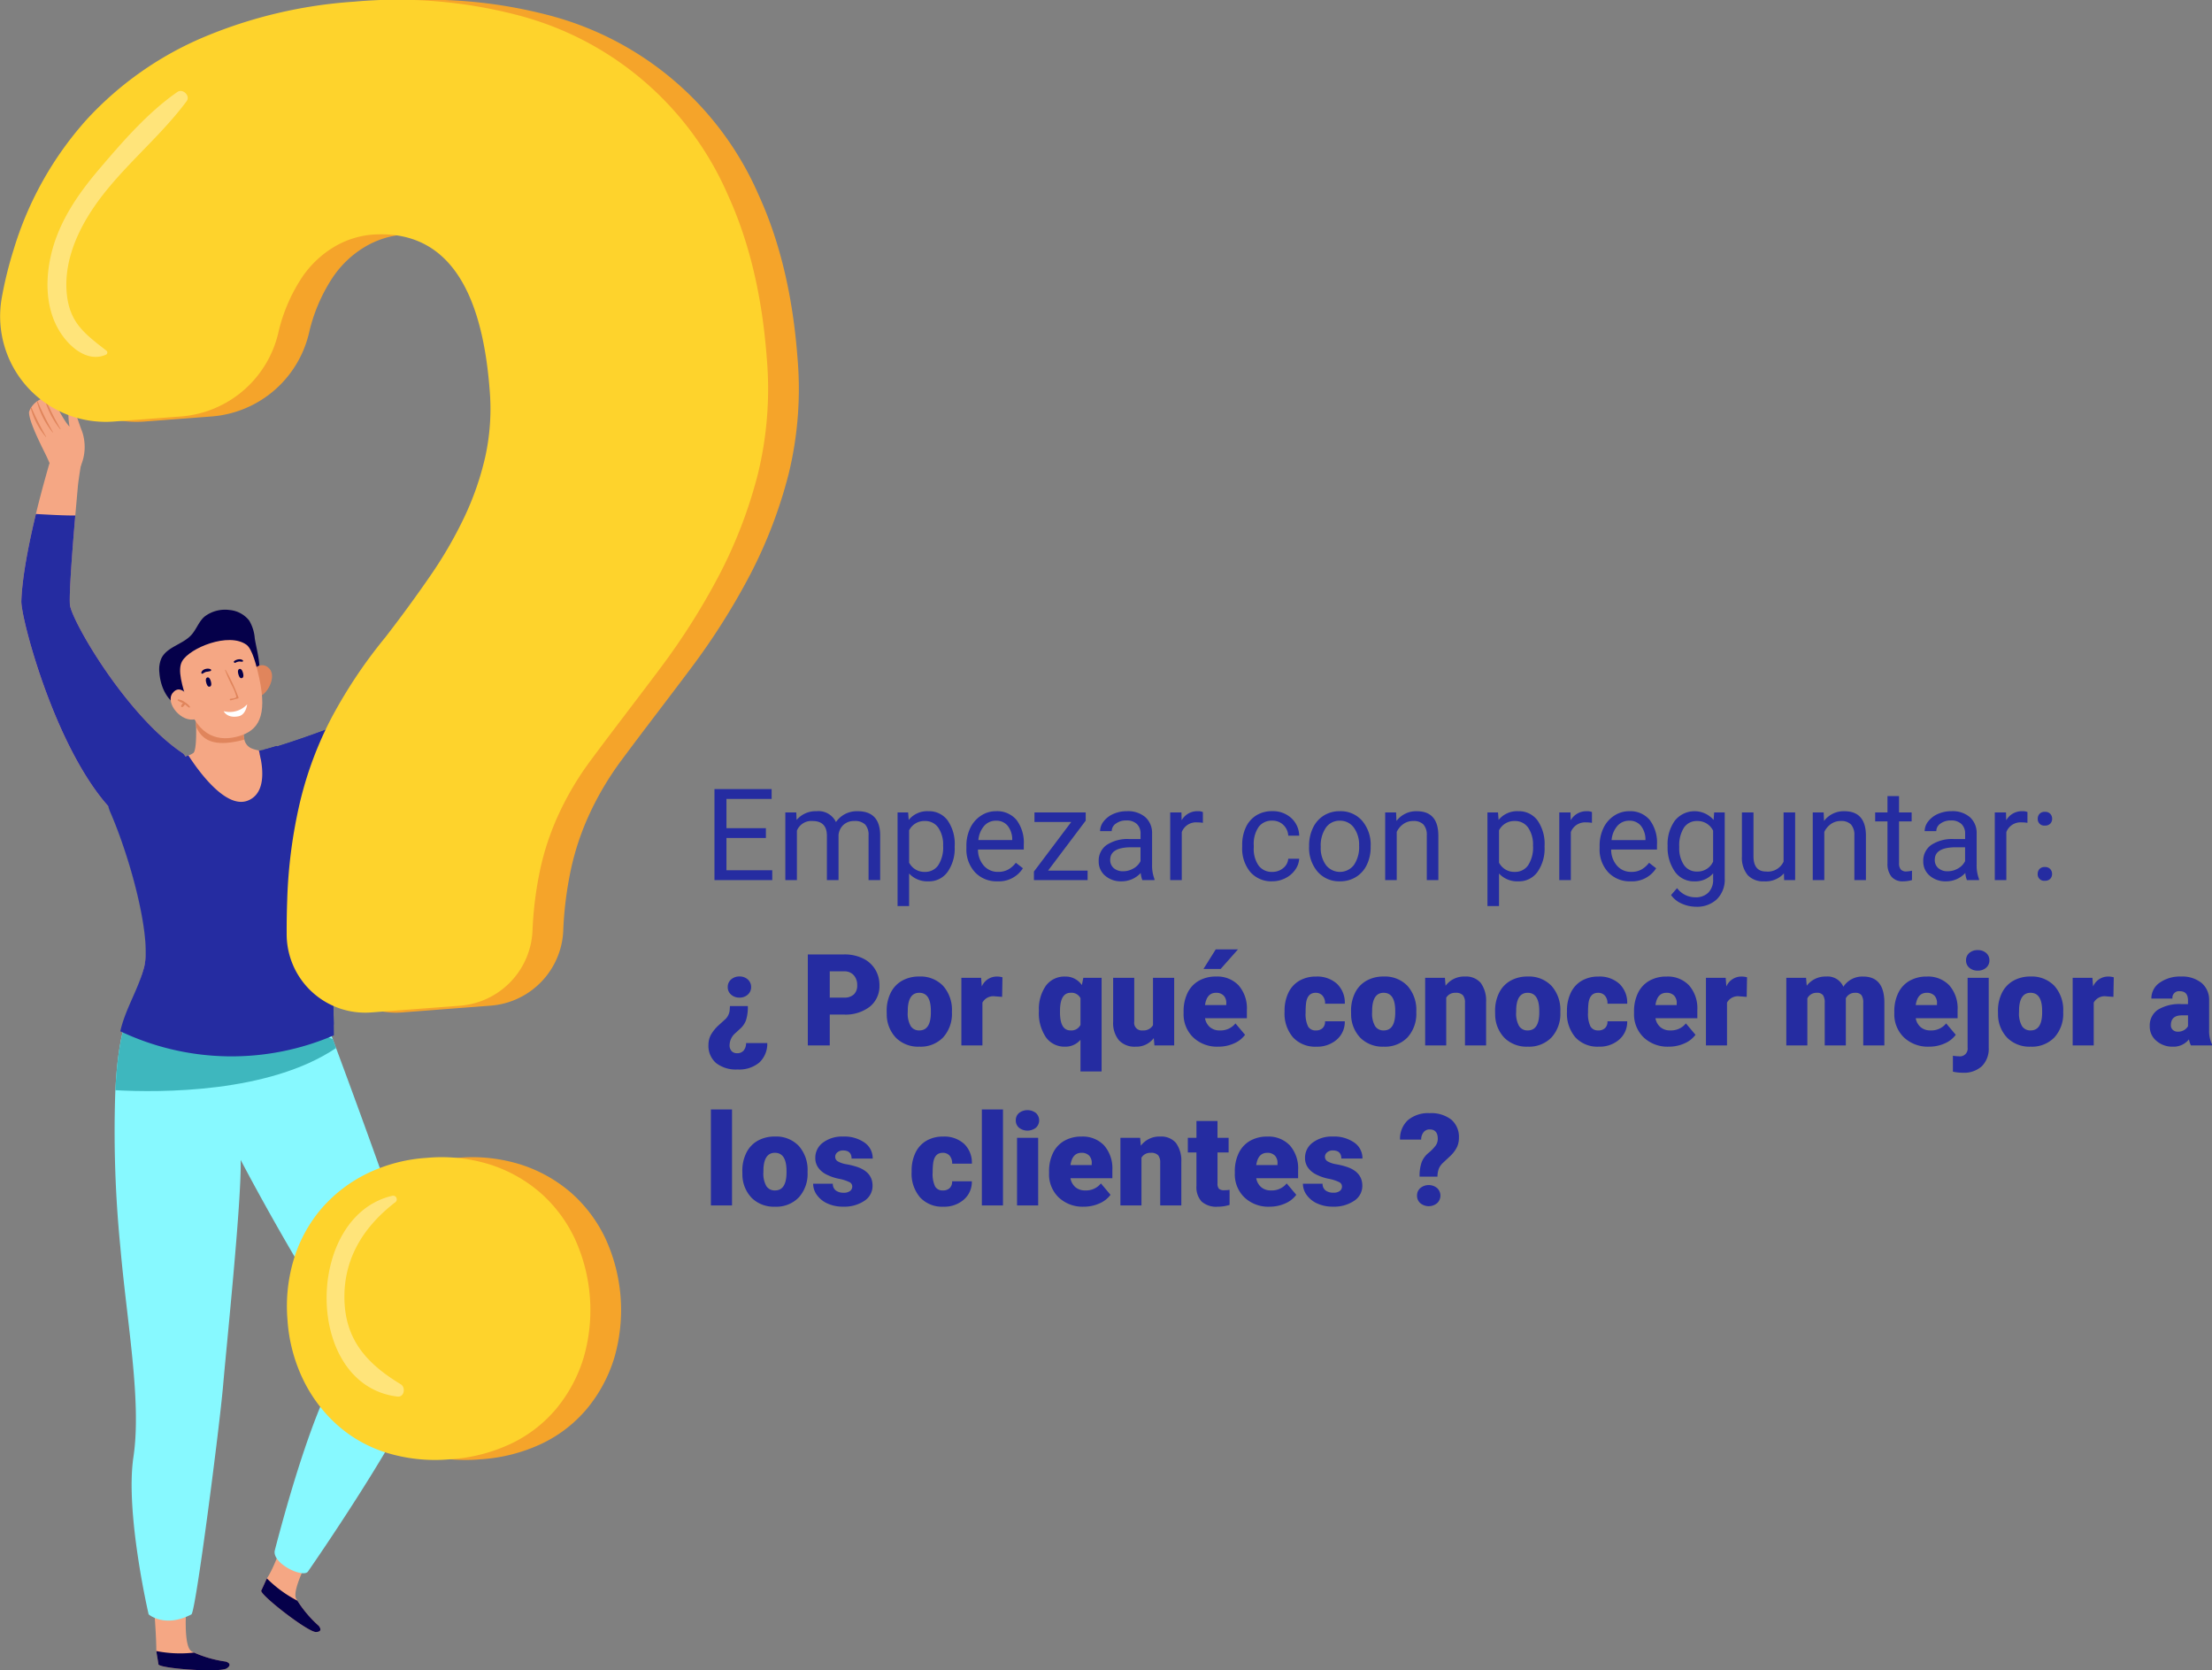 <svg xmlns="http://www.w3.org/2000/svg" width="414.809" height="313.153" viewBox="0 0 414.809 313.153"><rect x="0" y="0" width="414.809" height="313.153" fill="#808080" stroke="none"/><defs><style>.a{fill:#f5a784;}.b{fill:#05004a;}.c{fill:#87f9ff;}.d{fill:#3eb7be;}.e{fill:#e0855c;}.f{fill:#fff;}.g{fill:#252ca1;}.h{fill:#f5a42a;}.i{fill:#fed32c;}.j{fill:#ffe47a;}</style></defs><g transform="translate(5886 9180.153)"><path class="a" d="M219.328,295.049l-39-1.66a27.08,27.08,0,0,1,.636-4.042c.947-4.173,2.652-7.969,3.808-12.227,1.513-5.585-1.868-16.637-3.49-21.935s-.465-13.242-.465-13.242c1.288-1.528,9.4-3.522,12.282-4.615a2.952,2.952,0,0,0,.983-.505c.465-.574.5-3.211.457-4.894-.007-.83-.039-1.428-.039-1.428l.512-.426,8.525,1.311a7.443,7.443,0,0,0,.055,2.978,2.333,2.333,0,0,0,1.2,1.583,6.427,6.427,0,0,0,1.519.45.51.51,0,0,0,.118.031,27.17,27.17,0,0,0,3.987.372c.9.031,1.528.023,1.528.023a44.486,44.486,0,0,1,4.4,9.674c.465,1.427.909,2.99,1.275,4.649,1.438,6.533,1.68,28.482,1.711,38.651C219.336,293.016,219.328,295.049,219.328,295.049Z" transform="translate(-6043.767 -9275.854)"/><path class="a" d="M200.306,408.486c-1.247.862-12.718.047-12.831-.759-.112-.853-.272-1.622-.365-2.306a1.276,1.276,0,0,1-.028-.178c0-5.614-1.445-18.827-1.445-18.827s6.006-3.929,8.311-.733c0,0-2.921,18.342-.175,19.672.113.057.235.113.385.179a22.1,22.1,0,0,0,5.96,1.687S201.552,407.624,200.306,408.486Z" transform="translate(-6043.767 -9275.854)"/><path class="b" d="M200.306,408.486c-1.247.862-12.718.047-12.831-.759-.112-.853-.272-1.622-.365-2.306-.01-.066-.019-.122-.028-.178a22.85,22.85,0,0,0,7.076.291,22.1,22.1,0,0,0,5.96,1.687S201.552,407.624,200.306,408.486Z" transform="translate(-6043.767 -9275.854)"/><path class="a" d="M217,401.678c-1.516.023-10.594-7.038-10.239-7.771.382-.771.677-1.5.98-2.119a1.385,1.385,0,0,1,.076-.163c3.123-4.665,6.829-20.375,6.829-20.375s7.715.566,7.852,4.5c0,0-10.725,17.054-9.184,19.688.062.109.132.224.22.362a22.109,22.109,0,0,0,4.014,4.719S218.513,401.656,217,401.678Z" transform="translate(-6043.767 -9275.854)"/><path class="b" d="M217,401.678c-1.516.023-10.594-7.038-10.239-7.771.382-.771.677-1.5.98-2.119.029-.059.052-.111.076-.163a22.844,22.844,0,0,0,5.717,4.179,22.109,22.109,0,0,0,4.014,4.719S218.513,401.656,217,401.678Z" transform="translate(-6043.767 -9275.854)"/><path class="c" d="M215.518,390.338c-.89,1.29-6.86-1.54-6.21-4.01,8.31-31.77,13.49-36.13,13.49-36.13a3.376,3.376,0,0,0-.17-3.48c-9.93-14.74-19.73-33.55-19.73-33.55.2,7.5-2.65,34.76-3.29,42.26s-5.13,42.52-5.95,42.95c-5.03,2.61-8.02-.01-8.02-.01s-4.421-19.03-2.85-29.5-1.24-25.3-2.46-39.44a219.186,219.186,0,0,1-.93-29.33c.569-10.94,2.35-13.68,2.35-13.68,11.28,2.59,26.44,2.35,33.57,2.05,2.5-.1,4.01-.21,4.01-.21l1.46,3.93c4.49,12.07,17.77,48.2,18.55,54.76C240.268,354.848,215.518,390.338,215.518,390.338Z" transform="translate(-6043.767 -9275.854)"/><path class="d" d="M220.168,290.518l-4.85-2.05c-7.13.3-22.29.54-33.57-2.05,0,0-1.78,2.74-2.35,13.68,8.42.46,28.83.55,41.39-7.91Z" transform="translate(-6043.767 -9275.854)"/><path class="a" d="M248.921,198.4s-.094-3.235.832-4.97c1.231-2.308,11.187-1.982,11.187-1.982a2.049,2.049,0,0,1-1.482,3.329c-5.124,1.139-4.714,5.624-4.714,5.624S248.687,200.1,248.921,198.4Z" transform="translate(-6043.767 -9275.854)"/><path class="e" d="M203.589,234.364c-6.2,1.674-8.073-.259-9.053-2.435-.007-.83-.039-1.428-.039-1.428l.512-.426,8.525,1.311A7.443,7.443,0,0,0,203.589,234.364Z" transform="translate(-6043.767 -9275.854)"/><path class="b" d="M203.965,225.243c3.941-1.807,2.066-6.669,1.575-9.881a7.642,7.642,0,0,0-1.054-3.332,5.25,5.25,0,0,0-3.661-1.961,6.334,6.334,0,0,0-4.647,1.191c-1.131.932-1.575,2.457-2.559,3.519-1.632,1.763-4.572,2.208-5.6,4.377a5.269,5.269,0,0,0-.362,2.648c.255,3.5,2.319,7,6.255,6.81a29.2,29.2,0,0,0,7.24-1.6,6.09,6.09,0,0,0,1.556-.649C203.389,225.914,203.22,225.585,203.965,225.243Z" transform="translate(-6043.767 -9275.854)"/><path class="e" d="M205.347,221.394a1.736,1.736,0,0,1,2.76-.5c1.679,1.407-.1,5-1.863,5.464A39.944,39.944,0,0,1,205.347,221.394Z" transform="translate(-6043.767 -9275.854)"/><path class="a" d="M203.992,216.584c1.089.788,1.9,3.973,2.407,6.325,1.525,7.119-.217,9.744-3.8,10.8s-7.667.338-9.654-6.16c-.993-3.25-1.967-6.242-1.018-7.894C193.337,217.189,200.65,214.166,203.992,216.584Z" transform="translate(-6043.767 -9275.854)"/><path class="a" d="M193.277,226.5s-1.655-2.764-3.138-.873,1.715,5.7,4.358,4.878C194.5,230.5,194.321,227.356,193.277,226.5Z" transform="translate(-6043.767 -9275.854)"/><path class="e" d="M191.208,226.823a2.536,2.536,0,0,1,1.2.508,3.046,3.046,0,0,1,.969.86c.068.112-.086.216-.181.155-.267-.172-.5-.394-.752-.585a1.437,1.437,0,0,1-.444.5c-.152.089-.309-.091-.262-.238a1.294,1.294,0,0,1,.354-.487,6.58,6.58,0,0,1-.968-.485A.128.128,0,0,1,191.208,226.823Z" transform="translate(-6043.767 -9275.854)"/><path class="b" d="M202.972,222.842s.661.119.369-.961c-.262-.97-.679-.758-.679-.758s-.431.075-.21.926S202.972,222.842,202.972,222.842Z" transform="translate(-6043.767 -9275.854)"/><path class="b" d="M196.95,224.439s.66.118.369-.961c-.263-.97-.679-.758-.679-.758s-.431.075-.21.925S196.95,224.439,196.95,224.439Z" transform="translate(-6043.767 -9275.854)"/><path class="e" d="M200.939,226.734c.305-.1,1.059-.046,1.145-.412a9.283,9.283,0,0,0-.856-2.15,28.34,28.34,0,0,1-1.256-2.831c-.018-.052.07-.1.1-.049a35.107,35.107,0,0,1,2.413,5.15.159.159,0,0,1-.114.222c-.461.076-.89.254-1.348.339C200.873,227.032,200.783,226.787,200.939,226.734Z" transform="translate(-6043.767 -9275.854)"/><path class="b" d="M201.692,219.635c.4-.306,1.221-.515,1.627-.112a.14.14,0,0,1-.081.227c-.222.029-.436-.043-.66-.022a1.821,1.821,0,0,0-.674.232C201.71,220.062,201.515,219.77,201.692,219.635Z" transform="translate(-6043.767 -9275.854)"/><path class="b" d="M195.519,221.818c.139-.675,1.227-.933,1.766-.627a.181.181,0,0,1-.024.308,4.135,4.135,0,0,1-.846.16,2.824,2.824,0,0,0-.641.337A.18.18,0,0,1,195.519,221.818Z" transform="translate(-6043.767 -9275.854)"/><path class="f" d="M204.112,227.756a4.439,4.439,0,0,1-4.4,1.281s.615,1.391,2.787.956C203.918,229.707,204.112,227.756,204.112,227.756Z" transform="translate(-6043.767 -9275.854)"/><path class="a" d="M182.441,250.762a20.659,20.659,0,0,1-2.963-2.426c-10.994-10.691-17.821-36.691-17.709-39.95.155-4.644,1.448-11.011,2.729-16.32.179-.738.357-1.456.532-2.146.492-1.917.954-3.621,1.325-4.946.509-1.834.85-2.949.85-2.949s4.47-3.113,5.849.213c0,0-.561,3.288-.69,4.728-.083.947-.42,4.723-.477,5.384-.543,6.3-1.173,14.5-1.009,16.7.213,2.8,10.421,20.589,21.037,27.786.061.046.124.084.184.13C193.926,238.179,197.989,261.059,182.441,250.762Z" transform="translate(-6043.767 -9275.854)"/><path class="a" d="M167.8,184.328s-.6-1.636-1.56-3.588-3.112-6.216-3.025-7.811a3.93,3.93,0,0,1,.316-.7,1.455,1.455,0,0,1,.113-.177,3.957,3.957,0,0,1,1.041-1.087c.035-.025.074-.054.115-.081a3.874,3.874,0,0,1,1.285-.565l.129-.028a5.666,5.666,0,0,1,1.325-.14s2.084,4.4,3.268,5.529c0,0-.556-2.949.17-3.546l.637-.091s.961,3.1,1.516,4.449a9.021,9.021,0,0,1-.247,6.632S169.9,185.774,167.8,184.328Z" transform="translate(-6043.767 -9275.854)"/><path class="e" d="M166.084,170.323l.129-.028a48.738,48.738,0,0,0,2.91,5.836.041.041,0,0,1-.064.048A15.692,15.692,0,0,1,166.084,170.323Z" transform="translate(-6043.767 -9275.854)"/><path class="e" d="M164.684,170.969l.115-.081a49.635,49.635,0,0,0,2.9,5.838c.02.038-.033.08-.058.045A15.538,15.538,0,0,1,164.684,170.969Z" transform="translate(-6043.767 -9275.854)"/><path class="e" d="M163.53,172.233a1.248,1.248,0,0,1,.113-.177,52.011,52.011,0,0,0,2.772,5.511c.025.035-.029.078-.059.045A14.14,14.14,0,0,1,163.53,172.233Z" transform="translate(-6043.767 -9275.854)"/><path class="g" d="M255.938,199.418c-.42,4.31-6.24,22.78-10.48,31.76-1.2,2.53-13.38,10.08-21.28,14.86-2.82,1.71-6.48,3.94-6.66,4.05a4.363,4.363,0,0,1,.15.87c0,.1-.022.168-.051.188,1.349,6.12,2.571,25.822,2.741,36.632.01.72.02,1.4.02,2.03a48.638,48.638,0,0,1-40.05-.76c.94-4.18,3.291-7.668,4.441-11.928,1.51-5.58-2.6-20.6-6.291-29.082a8.048,8.048,0,0,1-.41-1.19c-10.16-11.43-16.4-35.352-16.3-38.462.161-4.65,1.449-11.01,2.729-16.32,2.24.12,5.049.294,7.389.284-.54,6.3-1.169,14.51-1.009,16.7.21,2.81,10.417,20.586,21.037,27.786a2.071,2.071,0,0,1,.184.13,1.607,1.607,0,0,1,.419.572c.21-.07.4-.14.578-.21,1.969,3.06,7.022,10,11.072,8.5,3.04-1.14,3.04-4.85,2.53-7.67-.05-.21-.1-.411-.13-.58a3.446,3.446,0,0,0-.08-.35c-.021-.13-.04-.24-.05-.33-.04-.17-.088-.351-.128-.5.029.01.078.021.118.031a7.555,7.555,0,0,0,.85-.19c.58-.14,1.39-.37,2.39-.68l.049.09c2.821-.87,7.141-2.33,12.081-4.25.46-.19.93-.37,1.41-.56a115.054,115.054,0,0,0,12.4-5.47,294.285,294.285,0,0,0,12.83-27.11C252.578,199.558,253.838,199.068,255.938,199.418Z" transform="translate(-6043.767 -9275.854)"/><path class="g" d="M217.617,251.146c1.349,6.12,2.571,25.822,2.741,36.632-3.95-1.7-11.577-4.362-11.577-18.609,0-19.241-.743-28.961-1.5-32.931.58-.14,1.39-.37,2.39-.68l.049.09c2.821-.87,7.141-2.33,12.081-4.25l2.38,14.64c-2.82,1.71-6.48,3.94-6.66,4.05a4.363,4.363,0,0,1,.15.87C217.668,251.058,217.646,251.126,217.617,251.146Z" transform="translate(-6043.767 -9275.854)"/><path class="h" d="M233.1,285.52a14.722,14.722,0,0,1-15.812-14.66q-.014-3.31.1-6.391a92.717,92.717,0,0,1,2.392-18.361,68.243,68.243,0,0,1,5.988-15.958A91.722,91.722,0,0,1,235.8,215.179q4.537-5.88,8.363-11.43a79.206,79.206,0,0,0,6.449-11.1,54.633,54.633,0,0,0,3.937-11.373,41.9,41.9,0,0,0,.813-12.426Q253.038,138.2,233.218,139.7a16.685,16.685,0,0,0-7.024,2.286,19.028,19.028,0,0,0-6.276,6.1,31.629,31.629,0,0,0-4.217,10.1l-.029.121a20.366,20.366,0,0,1-18.245,15.475l-12.526.949a19.792,19.792,0,0,1-21.057-23.094,72.141,72.141,0,0,1,2.224-9.069,64.257,64.257,0,0,1,13.741-24.482,63.349,63.349,0,0,1,21.9-15.41,87.761,87.761,0,0,1,28.2-6.658,89.352,89.352,0,0,1,30.55,2.484,59.151,59.151,0,0,1,39.562,33.731q5.97,13.023,7.29,30.456a67.3,67.3,0,0,1-1.661,21.9,87.908,87.908,0,0,1-7.243,18.912,128.942,128.942,0,0,1-11.043,17.448c-4.248,5.675-8.681,11.395-13.084,17.325a56.666,56.666,0,0,0-5.974,10.05,49.539,49.539,0,0,0-3.464,10.322,68.324,68.324,0,0,0-1.446,11.369l0,.12a14.752,14.752,0,0,1-13.577,14.106Zm-15.657,57.663a30.374,30.374,0,0,1,1.17-11.346,26.467,26.467,0,0,1,5.015-9.331,26.86,26.86,0,0,1,8.448-6.64,29.805,29.805,0,0,1,11.486-3.085,30.336,30.336,0,0,1,12,1.3,26.923,26.923,0,0,1,9.352,5.291,26.561,26.561,0,0,1,6.362,8.469,32.128,32.128,0,0,1,1.7,22.389,27.56,27.56,0,0,1-5.007,9.423,25.159,25.159,0,0,1-8.448,6.638,31.539,31.539,0,0,1-11.679,3.008,31.01,31.01,0,0,1-11.812-1.228,25.108,25.108,0,0,1-9.352-5.29,27.457,27.457,0,0,1-6.371-8.56A30.406,30.406,0,0,1,217.444,343.183Z" transform="translate(-6043.767 -9275.854)"/><path class="i" d="M227.337,285.52a14.723,14.723,0,0,1-15.812-14.66q-.013-3.31.1-6.391a92.643,92.643,0,0,1,2.392-18.361A68.154,68.154,0,0,1,220,230.15a91.65,91.65,0,0,1,10.031-14.971q4.539-5.88,8.363-11.43a79.312,79.312,0,0,0,6.45-11.1,54.749,54.749,0,0,0,3.937-11.373,41.863,41.863,0,0,0,.812-12.426Q247.274,138.2,227.454,139.7a16.689,16.689,0,0,0-7.024,2.286,19.029,19.029,0,0,0-6.276,6.1,31.629,31.629,0,0,0-4.217,10.1l-.029.121a20.365,20.365,0,0,1-18.245,15.475l-12.526.949a19.792,19.792,0,0,1-21.057-23.094,72.139,72.139,0,0,1,2.225-9.069,64.23,64.23,0,0,1,13.741-24.482,63.336,63.336,0,0,1,21.9-15.41,87.76,87.76,0,0,1,28.2-6.658,89.349,89.349,0,0,1,30.549,2.484,59.145,59.145,0,0,1,39.562,33.731q5.97,13.023,7.29,30.456a67.246,67.246,0,0,1-1.661,21.9,87.907,87.907,0,0,1-7.242,18.912A129.046,129.046,0,0,1,281.6,220.962c-4.248,5.675-8.681,11.395-13.083,17.325a56.675,56.675,0,0,0-5.975,10.05,49.543,49.543,0,0,0-3.464,10.322,68.22,68.22,0,0,0-1.445,11.369l-.006.12a14.751,14.751,0,0,1-13.577,14.106ZM211.68,343.183a30.415,30.415,0,0,1,1.17-11.346,26.453,26.453,0,0,1,5.016-9.331,26.838,26.838,0,0,1,8.448-6.64,29.8,29.8,0,0,1,11.485-3.085,30.336,30.336,0,0,1,12.005,1.3,26.913,26.913,0,0,1,9.352,5.291,26.532,26.532,0,0,1,6.362,8.469,32.128,32.128,0,0,1,1.7,22.389,27.56,27.56,0,0,1-5.007,9.423,25.16,25.16,0,0,1-8.448,6.638,31.534,31.534,0,0,1-11.678,3.008,31.005,31.005,0,0,1-11.812-1.228,25.1,25.1,0,0,1-9.352-5.29,27.457,27.457,0,0,1-6.371-8.56A30.387,30.387,0,0,1,211.68,343.183Z" transform="translate(-6043.767 -9275.854)"/><path class="j" d="M192.765,114.673c.752-1.013-.722-2.43-1.732-1.731-5.548,3.84-10.336,9.381-14.694,14.5-3.891,4.572-7.369,9.616-8.869,15.508-1.252,4.912-1.235,10.535,1.524,14.951,1.79,2.866,5.211,5.845,8.683,4.28a.448.448,0,0,0,.091-.7c-4.017-3.154-6.97-5.185-7.485-10.82-.471-5.153,1.393-10.186,4.048-14.512C179.327,128.011,187.133,122.258,192.765,114.673Z" transform="translate(-6043.767 -9275.854)"/><path class="j" d="M232.926,355.236c-6.266-3.808-10.447-8.256-10.572-16.056-.122-7.626,3.672-13.555,9.5-18.045a.683.683,0,0,0-.524-1.242c-16.491,3.831-16.662,35.512.968,37.644C233.586,357.692,233.887,355.821,232.926,355.236Z" transform="translate(-6043.767 -9275.854)"/><path class="g" d="M11.625,17.113H4.23V23.16h8.59V25H1.98V7.938H12.7V9.789H4.23v5.484h7.395Zm5.7-4.793.059,1.406a4.683,4.683,0,0,1,3.762-1.641,3.625,3.625,0,0,1,3.621,2.039,4.8,4.8,0,0,1,1.646-1.477,4.863,4.863,0,0,1,2.4-.562q4.172,0,4.242,4.418V25H30.879V16.633a2.911,2.911,0,0,0-.621-2.033,2.735,2.735,0,0,0-2.086-.674,2.875,2.875,0,0,0-2,.721,2.924,2.924,0,0,0-.926,1.939V25h-2.18V16.691q0-2.766-2.707-2.766a2.9,2.9,0,0,0-2.918,1.816V25H15.27V12.32ZM47.027,18.8A7.592,7.592,0,0,1,45.7,23.465a4.244,4.244,0,0,1-3.586,1.77,4.65,4.65,0,0,1-3.633-1.465v6.105H36.316V12.32H38.3l.105,1.406a4.466,4.466,0,0,1,3.68-1.641A4.324,4.324,0,0,1,45.7,13.809a7.675,7.675,0,0,1,1.33,4.793Zm-2.168-.246a5.6,5.6,0,0,0-.914-3.387,2.945,2.945,0,0,0-2.508-1.242,3.187,3.187,0,0,0-2.953,1.746V21.73a3.193,3.193,0,0,0,2.977,1.734,2.931,2.931,0,0,0,2.479-1.236A6.115,6.115,0,0,0,44.859,18.555Zm10.184,6.68a5.54,5.54,0,0,1-4.2-1.693,6.285,6.285,0,0,1-1.617-4.529v-.4a7.609,7.609,0,0,1,.721-3.369,5.622,5.622,0,0,1,2.016-2.32,5.068,5.068,0,0,1,2.807-.838,4.749,4.749,0,0,1,3.844,1.629,7.053,7.053,0,0,1,1.371,4.664v.9H51.4a4.507,4.507,0,0,0,1.1,3.029,3.444,3.444,0,0,0,2.666,1.154A3.776,3.776,0,0,0,57.105,23,4.888,4.888,0,0,0,58.5,21.754l1.324,1.031A5.325,5.325,0,0,1,55.043,25.234Zm-.27-11.367a2.892,2.892,0,0,0-2.2.955,4.642,4.642,0,0,0-1.1,2.678H57.82v-.164a4.129,4.129,0,0,0-.891-2.561A2.723,2.723,0,0,0,54.773,13.867Zm9.762,9.363h7.418V25H61.887V23.406l7-9.293H61.992V12.32H71.6v1.535ZM82.219,25a4.554,4.554,0,0,1-.3-1.336,4.837,4.837,0,0,1-3.609,1.57,4.476,4.476,0,0,1-3.076-1.061,3.431,3.431,0,0,1-1.2-2.689,3.584,3.584,0,0,1,1.506-3.076,7.1,7.1,0,0,1,4.236-1.1h2.109v-1a2.435,2.435,0,0,0-.68-1.811,2.732,2.732,0,0,0-2-.674,3.161,3.161,0,0,0-1.945.586,1.727,1.727,0,0,0-.785,1.418h-2.18A2.992,2.992,0,0,1,74.959,14a4.6,4.6,0,0,1,1.828-1.4,6.15,6.15,0,0,1,2.537-.516,5.013,5.013,0,0,1,3.434,1.1A3.953,3.953,0,0,1,84.047,16.2v5.836a7.135,7.135,0,0,0,.445,2.777V25Zm-3.6-1.652a3.81,3.81,0,0,0,1.934-.527,3.19,3.19,0,0,0,1.324-1.371v-2.6h-1.7q-3.984,0-3.984,2.332a1.974,1.974,0,0,0,.68,1.594A2.612,2.612,0,0,0,78.621,23.348Zm14.953-9.082a6.5,6.5,0,0,0-1.066-.082A2.857,2.857,0,0,0,89.613,16v9H87.445V12.32h2.109l.035,1.465a3.376,3.376,0,0,1,3.023-1.7,2.215,2.215,0,0,1,.961.164Zm13.02,9.2a3.123,3.123,0,0,0,2.027-.7A2.474,2.474,0,0,0,109.582,21h2.051a3.931,3.931,0,0,1-.75,2.074,4.94,4.94,0,0,1-1.846,1.57,5.326,5.326,0,0,1-2.443.586,5.223,5.223,0,0,1-4.119-1.729,6.884,6.884,0,0,1-1.529-4.729v-.363a7.634,7.634,0,0,1,.68-3.293,5.177,5.177,0,0,1,1.951-2.238,5.543,5.543,0,0,1,3.006-.8,5.085,5.085,0,0,1,3.545,1.277,4.565,4.565,0,0,1,1.506,3.316h-2.051a2.988,2.988,0,0,0-.932-2.021,2.9,2.9,0,0,0-2.068-.791,3.034,3.034,0,0,0-2.561,1.189,5.586,5.586,0,0,0-.908,3.439v.41a5.475,5.475,0,0,0,.9,3.375A3.049,3.049,0,0,0,106.594,23.465Zm6.9-4.922a7.489,7.489,0,0,1,.732-3.352,5.464,5.464,0,0,1,2.039-2.3,5.551,5.551,0,0,1,2.982-.809,5.347,5.347,0,0,1,4.189,1.793,6.9,6.9,0,0,1,1.6,4.77V18.8a7.555,7.555,0,0,1-.709,3.322,5.383,5.383,0,0,1-2.027,2.291,5.614,5.614,0,0,1-3.029.82,5.334,5.334,0,0,1-4.178-1.793,6.863,6.863,0,0,1-1.6-4.746Zm2.18.258a5.424,5.424,0,0,0,.979,3.387,3.316,3.316,0,0,0,5.244-.018,5.932,5.932,0,0,0,.973-3.627,5.415,5.415,0,0,0-.99-3.381,3.148,3.148,0,0,0-2.631-1.295,3.113,3.113,0,0,0-2.59,1.277A5.888,5.888,0,0,0,115.676,18.8Zm14.133-6.48.07,1.594a4.621,4.621,0,0,1,3.8-1.828q4.02,0,4.055,4.535V25h-2.168V16.609a2.919,2.919,0,0,0-.627-2.027,2.512,2.512,0,0,0-1.916-.656,3.129,3.129,0,0,0-1.852.563,3.82,3.82,0,0,0-1.242,1.477V25h-2.168V12.32Zm27.844,6.48a7.592,7.592,0,0,1-1.324,4.664,4.244,4.244,0,0,1-3.586,1.77,4.65,4.65,0,0,1-3.633-1.465v6.105h-2.168V12.32h1.98l.105,1.406a4.466,4.466,0,0,1,3.68-1.641,4.324,4.324,0,0,1,3.615,1.723,7.675,7.675,0,0,1,1.33,4.793Zm-2.168-.246a5.6,5.6,0,0,0-.914-3.387,2.945,2.945,0,0,0-2.508-1.242,3.187,3.187,0,0,0-2.953,1.746V21.73a3.193,3.193,0,0,0,2.977,1.734,2.931,2.931,0,0,0,2.479-1.236A6.115,6.115,0,0,0,155.484,18.555Zm11.051-4.289a6.5,6.5,0,0,0-1.066-.082A2.857,2.857,0,0,0,162.574,16v9h-2.168V12.32h2.109l.035,1.465a3.376,3.376,0,0,1,3.023-1.7,2.215,2.215,0,0,1,.961.164Zm7.254,10.969a5.54,5.54,0,0,1-4.2-1.693,6.285,6.285,0,0,1-1.617-4.529v-.4a7.609,7.609,0,0,1,.721-3.369,5.622,5.622,0,0,1,2.016-2.32,5.068,5.068,0,0,1,2.807-.838,4.749,4.749,0,0,1,3.844,1.629,7.053,7.053,0,0,1,1.371,4.664v.9h-8.59a4.507,4.507,0,0,0,1.1,3.029,3.444,3.444,0,0,0,2.666,1.154A3.776,3.776,0,0,0,175.852,23a4.888,4.888,0,0,0,1.395-1.242l1.324,1.031A5.325,5.325,0,0,1,173.789,25.234Zm-.27-11.367a2.892,2.892,0,0,0-2.2.955,4.642,4.642,0,0,0-1.1,2.678h6.352v-.164a4.129,4.129,0,0,0-.891-2.561A2.723,2.723,0,0,0,173.52,13.867Zm7.207,4.688a7.452,7.452,0,0,1,1.371-4.717,4.727,4.727,0,0,1,7.254-.111l.105-1.406h1.98V24.7a5.158,5.158,0,0,1-1.459,3.879,5.384,5.384,0,0,1-3.92,1.418,6.521,6.521,0,0,1-2.684-.586,4.62,4.62,0,0,1-2-1.605l1.125-1.3a4.239,4.239,0,0,0,3.41,1.723,3.322,3.322,0,0,0,2.467-.891,3.4,3.4,0,0,0,.885-2.508v-1.09a4.456,4.456,0,0,1-3.551,1.5,4.331,4.331,0,0,1-3.6-1.793A7.835,7.835,0,0,1,180.727,18.555Zm2.18.246a5.685,5.685,0,0,0,.879,3.369,2.856,2.856,0,0,0,2.461,1.225,3.176,3.176,0,0,0,3.012-1.863V15.742a3.213,3.213,0,0,0-2.988-1.816,2.882,2.882,0,0,0-2.473,1.23A6.192,6.192,0,0,0,182.906,18.8Zm19.629,4.945a4.6,4.6,0,0,1-3.715,1.488,3.942,3.942,0,0,1-3.088-1.178,5.1,5.1,0,0,1-1.072-3.486V12.32h2.168v8.191q0,2.883,2.344,2.883a3.245,3.245,0,0,0,3.3-1.852V12.32h2.168V25h-2.062Zm7.453-11.426.07,1.594a4.621,4.621,0,0,1,3.8-1.828q4.02,0,4.055,4.535V25h-2.168V16.609a2.919,2.919,0,0,0-.627-2.027,2.512,2.512,0,0,0-1.916-.656,3.129,3.129,0,0,0-1.852.563,3.82,3.82,0,0,0-1.242,1.477V25h-2.168V12.32Zm14.133-3.07v3.07h2.367V14h-2.367v7.863A1.756,1.756,0,0,0,224.438,23a1.333,1.333,0,0,0,1.078.381,5.249,5.249,0,0,0,1.031-.141V25a6.285,6.285,0,0,1-1.664.234,2.7,2.7,0,0,1-2.191-.879,3.776,3.776,0,0,1-.738-2.5V14h-2.309V12.32h2.309V9.25ZM236.848,25a4.554,4.554,0,0,1-.3-1.336,4.837,4.837,0,0,1-3.609,1.57,4.476,4.476,0,0,1-3.076-1.061,3.431,3.431,0,0,1-1.2-2.689,3.584,3.584,0,0,1,1.506-3.076,7.1,7.1,0,0,1,4.236-1.1h2.109v-1a2.435,2.435,0,0,0-.68-1.811,2.732,2.732,0,0,0-2-.674,3.161,3.161,0,0,0-1.945.586,1.727,1.727,0,0,0-.785,1.418h-2.18A2.992,2.992,0,0,1,229.588,14a4.6,4.6,0,0,1,1.828-1.4,6.15,6.15,0,0,1,2.537-.516,5.013,5.013,0,0,1,3.434,1.1,3.953,3.953,0,0,1,1.289,3.018v5.836a7.135,7.135,0,0,0,.445,2.777V25Zm-3.6-1.652a3.81,3.81,0,0,0,1.934-.527,3.19,3.19,0,0,0,1.324-1.371v-2.6h-1.7q-3.984,0-3.984,2.332a1.974,1.974,0,0,0,.68,1.594A2.612,2.612,0,0,0,233.25,23.348ZM248.2,14.266a6.5,6.5,0,0,0-1.066-.082A2.857,2.857,0,0,0,244.242,16v9h-2.168V12.32h2.109l.035,1.465a3.376,3.376,0,0,1,3.023-1.7,2.215,2.215,0,0,1,.961.164Zm1.922,9.6a1.358,1.358,0,0,1,.334-.937,1.273,1.273,0,0,1,1-.375,1.311,1.311,0,0,1,1.014.375,1.33,1.33,0,0,1,.346.938,1.258,1.258,0,0,1-.346.9,1.334,1.334,0,0,1-1.014.363,1.205,1.205,0,0,1-1.336-1.266Zm.012-10.348a1.358,1.358,0,0,1,.334-.937,1.273,1.273,0,0,1,1-.375,1.311,1.311,0,0,1,1.014.375,1.33,1.33,0,0,1,.346.938,1.258,1.258,0,0,1-.346.9,1.334,1.334,0,0,1-1.014.363,1.205,1.205,0,0,1-1.336-1.266Z" transform="translate(-5754 -9040.153)"/><path class="g" d="M8.238-7.383a7.952,7.952,0,0,1-.357,2.7,4.035,4.035,0,0,1-1.2,1.658l-.773.715a3.056,3.056,0,0,0-1.09,2.18,1.628,1.628,0,0,0,.393,1.213,1.4,1.4,0,0,0,1.014.381,1.548,1.548,0,0,0,1.225-.5A2.153,2.153,0,0,0,7.91-.445h3.973a4.8,4.8,0,0,1-1.494,3.656,5.881,5.881,0,0,1-4.072,1.3A6.047,6.047,0,0,1,2.279,3.3,4.257,4.257,0,0,1,.855-.129,3.937,3.937,0,0,1,1.3-1.963,7.273,7.273,0,0,1,2.824-3.832l1-.914A2.692,2.692,0,0,0,4.828-6.539l.059-.844ZM6.668-8.965A2.27,2.27,0,0,1,5.1-9.521a1.819,1.819,0,0,1-.627-1.424A1.819,1.819,0,0,1,5.1-12.369a2.27,2.27,0,0,1,1.564-.557,2.231,2.231,0,0,1,1.576.568,1.844,1.844,0,0,1,.615,1.412,1.844,1.844,0,0,1-.615,1.412A2.231,2.231,0,0,1,6.668-8.965ZM23.6-5.789V0H19.488V-17.062H26.3a7.93,7.93,0,0,1,3.463.721,5.431,5.431,0,0,1,2.332,2.051,5.6,5.6,0,0,1,.826,3.018,4.937,4.937,0,0,1-1.787,3.99,7.415,7.415,0,0,1-4.9,1.494Zm0-3.176h2.7a2.542,2.542,0,0,0,1.822-.6,2.221,2.221,0,0,0,.627-1.687,2.745,2.745,0,0,0-.645-1.91,2.282,2.282,0,0,0-1.758-.727H23.6ZM34.277-6.457a7.484,7.484,0,0,1,.738-3.381,5.28,5.28,0,0,1,2.121-2.279,6.388,6.388,0,0,1,3.246-.8,5.83,5.83,0,0,1,4.488,1.764,6.768,6.768,0,0,1,1.641,4.8v.141a6.566,6.566,0,0,1-1.646,4.705A5.846,5.846,0,0,1,40.406.234a5.912,5.912,0,0,1-4.348-1.623,6.348,6.348,0,0,1-1.77-4.4Zm3.949.246a4.718,4.718,0,0,0,.551,2.578,1.835,1.835,0,0,0,1.629.82q2.109,0,2.156-3.246v-.4q0-3.41-2.18-3.41-1.98,0-2.145,2.941Zm17.7-2.895-1.3-.094A2.336,2.336,0,0,0,52.23-8.027V0H48.281V-12.68h3.7l.129,1.629a3.058,3.058,0,0,1,2.777-1.863,3.851,3.851,0,0,1,1.1.141Zm6.9,2.637A7.611,7.611,0,0,1,64.137-11.2a4.311,4.311,0,0,1,3.621-1.711,3.682,3.682,0,0,1,3.117,1.594l.281-1.359h3.422V4.875H70.617v-5.93A3.676,3.676,0,0,1,67.734.234a4.273,4.273,0,0,1-3.58-1.74A8.036,8.036,0,0,1,62.824-6.469Zm3.949.246q0,3.41,1.969,3.41a1.907,1.907,0,0,0,1.875-1.031V-8.859a1.866,1.866,0,0,0-1.852-1.008q-1.84,0-1.98,2.941Zm17.59,4.852A4.072,4.072,0,0,1,80.977.234,3.993,3.993,0,0,1,77.818-.979a5.1,5.1,0,0,1-1.072-3.486V-12.68H80.7v8.238a1.419,1.419,0,0,0,1.582,1.629,2.064,2.064,0,0,0,1.934-.973V-12.68h3.973V0h-3.7ZM96.48.234a6.518,6.518,0,0,1-4.723-1.74,6.009,6.009,0,0,1-1.8-4.529v-.328A7.787,7.787,0,0,1,90.674-9.8a5.274,5.274,0,0,1,2.1-2.3,6.35,6.35,0,0,1,3.281-.814,5.489,5.489,0,0,1,4.219,1.658,6.516,6.516,0,0,1,1.547,4.623V-5.1H93.973A2.846,2.846,0,0,0,94.9-3.422a2.755,2.755,0,0,0,1.852.609,3.549,3.549,0,0,0,2.93-1.312l1.8,2.133A5.045,5.045,0,0,1,99.393-.369,7.069,7.069,0,0,1,96.48.234Zm-.445-10.1q-1.734,0-2.062,2.3h3.984v-.3a1.956,1.956,0,0,0-.48-1.471A1.912,1.912,0,0,0,96.035-9.867Zm-.047-8.145h4.172L96.9-14.332H93.68Zm18.762,15.2a1.756,1.756,0,0,0,1.289-.451,1.654,1.654,0,0,0,.445-1.26h3.7A4.384,4.384,0,0,1,118.693-1.1a5.558,5.558,0,0,1-3.85,1.336A5.627,5.627,0,0,1,110.484-1.5a6.834,6.834,0,0,1-1.594-4.8v-.164a7.723,7.723,0,0,1,.709-3.393,5.162,5.162,0,0,1,2.045-2.262,6.1,6.1,0,0,1,3.164-.791,5.488,5.488,0,0,1,3.926,1.371,4.863,4.863,0,0,1,1.453,3.715h-3.7A2.168,2.168,0,0,0,116-9.34a1.658,1.658,0,0,0-1.289-.527q-1.535,0-1.793,1.957A13.809,13.809,0,0,0,112.84-6.2a5.424,5.424,0,0,0,.457,2.648A1.582,1.582,0,0,0,114.75-2.812Zm6.609-3.645a7.484,7.484,0,0,1,.738-3.381,5.28,5.28,0,0,1,2.121-2.279,6.388,6.388,0,0,1,3.246-.8,5.83,5.83,0,0,1,4.488,1.764,6.768,6.768,0,0,1,1.641,4.8v.141a6.566,6.566,0,0,1-1.646,4.705,5.846,5.846,0,0,1-4.459,1.74,5.912,5.912,0,0,1-4.348-1.623,6.348,6.348,0,0,1-1.77-4.4Zm3.949.246a4.718,4.718,0,0,0,.551,2.578,1.835,1.835,0,0,0,1.629.82q2.109,0,2.156-3.246v-.4q0-3.41-2.18-3.41-1.98,0-2.145,2.941Zm13.652-6.469.129,1.488a4.3,4.3,0,0,1,3.621-1.723,3.618,3.618,0,0,1,2.959,1.184,5.635,5.635,0,0,1,1.014,3.563V0h-3.961V-8a2.14,2.14,0,0,0-.387-1.412,1.789,1.789,0,0,0-1.406-.451,1.883,1.883,0,0,0-1.723.914V0h-3.949V-12.68Zm9.41,6.223a7.484,7.484,0,0,1,.738-3.381,5.28,5.28,0,0,1,2.121-2.279,6.388,6.388,0,0,1,3.246-.8,5.83,5.83,0,0,1,4.488,1.764,6.768,6.768,0,0,1,1.641,4.8v.141a6.566,6.566,0,0,1-1.646,4.705A5.846,5.846,0,0,1,154.5.234a5.912,5.912,0,0,1-4.348-1.623,6.348,6.348,0,0,1-1.77-4.4Zm3.949.246a4.718,4.718,0,0,0,.551,2.578,1.835,1.835,0,0,0,1.629.82q2.109,0,2.156-3.246v-.4q0-3.41-2.18-3.41-1.98,0-2.145,2.941Zm15.387,3.4A1.756,1.756,0,0,0,169-3.264a1.654,1.654,0,0,0,.445-1.26h3.7A4.384,4.384,0,0,1,171.65-1.1,5.558,5.558,0,0,1,167.8.234,5.627,5.627,0,0,1,163.441-1.5a6.834,6.834,0,0,1-1.594-4.8v-.164a7.723,7.723,0,0,1,.709-3.393,5.162,5.162,0,0,1,2.045-2.262,6.1,6.1,0,0,1,3.164-.791,5.488,5.488,0,0,1,3.926,1.371,4.863,4.863,0,0,1,1.453,3.715h-3.7a2.168,2.168,0,0,0-.48-1.512,1.658,1.658,0,0,0-1.289-.527q-1.535,0-1.793,1.957A13.809,13.809,0,0,0,165.8-6.2a5.424,5.424,0,0,0,.457,2.648A1.582,1.582,0,0,0,167.707-2.812ZM180.949.234a6.518,6.518,0,0,1-4.723-1.74,6.009,6.009,0,0,1-1.8-4.529v-.328a7.787,7.787,0,0,1,.721-3.434,5.274,5.274,0,0,1,2.1-2.3,6.35,6.35,0,0,1,3.281-.814,5.489,5.489,0,0,1,4.219,1.658,6.516,6.516,0,0,1,1.547,4.623V-5.1h-7.852a2.846,2.846,0,0,0,.926,1.676,2.755,2.755,0,0,0,1.852.609,3.549,3.549,0,0,0,2.93-1.312l1.8,2.133a5.045,5.045,0,0,1-2.092,1.623A7.069,7.069,0,0,1,180.949.234Zm-.445-10.1q-1.734,0-2.062,2.3h3.984v-.3a1.956,1.956,0,0,0-.48-1.471A1.912,1.912,0,0,0,180.5-9.867Zm15.047.762-1.3-.094a2.336,2.336,0,0,0-2.391,1.172V0H187.91V-12.68h3.7l.129,1.629a3.058,3.058,0,0,1,2.777-1.863,3.851,3.851,0,0,1,1.1.141Zm11.133-3.574.129,1.488a4.36,4.36,0,0,1,3.621-1.723A3.21,3.21,0,0,1,213.68-11a4.22,4.22,0,0,1,3.727-1.91q3.855,0,3.961,4.664V0h-3.961V-8a2.417,2.417,0,0,0-.328-1.418,1.4,1.4,0,0,0-1.2-.445,1.871,1.871,0,0,0-1.746,1.043l.012.164V0h-3.961V-7.98a2.541,2.541,0,0,0-.316-1.441,1.393,1.393,0,0,0-1.207-.445,1.894,1.894,0,0,0-1.734,1.043V0H202.98V-12.68ZM229.758.234a6.518,6.518,0,0,1-4.723-1.74,6.009,6.009,0,0,1-1.8-4.529v-.328a7.787,7.787,0,0,1,.721-3.434,5.274,5.274,0,0,1,2.1-2.3,6.35,6.35,0,0,1,3.281-.814,5.489,5.489,0,0,1,4.219,1.658A6.516,6.516,0,0,1,235.1-6.633V-5.1H227.25a2.846,2.846,0,0,0,.926,1.676,2.755,2.755,0,0,0,1.852.609,3.549,3.549,0,0,0,2.93-1.312l1.8,2.133A5.045,5.045,0,0,1,232.67-.369,7.069,7.069,0,0,1,229.758.234Zm-.445-10.1q-1.734,0-2.062,2.3h3.984v-.3a1.956,1.956,0,0,0-.48-1.471A1.912,1.912,0,0,0,229.313-9.867Zm11.625-2.812V.434A4.6,4.6,0,0,1,239.648,3.9a4.952,4.952,0,0,1-3.562,1.219,8.411,8.411,0,0,1-1.863-.2V1.934a7.556,7.556,0,0,0,1.113.105A1.445,1.445,0,0,0,236.977.41V-12.68Zm-4.254-3.27a1.763,1.763,0,0,1,.609-1.383,2.3,2.3,0,0,1,1.582-.539,2.3,2.3,0,0,1,1.582.539,1.763,1.763,0,0,1,.609,1.383,1.763,1.763,0,0,1-.609,1.383,2.3,2.3,0,0,1-1.582.539,2.3,2.3,0,0,1-1.582-.539A1.763,1.763,0,0,1,236.684-15.949Zm5.988,9.492a7.484,7.484,0,0,1,.738-3.381,5.28,5.28,0,0,1,2.121-2.279,6.388,6.388,0,0,1,3.246-.8,5.83,5.83,0,0,1,4.488,1.764,6.768,6.768,0,0,1,1.641,4.8v.141a6.566,6.566,0,0,1-1.646,4.705A5.846,5.846,0,0,1,248.8.234a5.912,5.912,0,0,1-4.348-1.623,6.348,6.348,0,0,1-1.77-4.4Zm3.949.246a4.718,4.718,0,0,0,.551,2.578,1.835,1.835,0,0,0,1.629.82q2.109,0,2.156-3.246v-.4q0-3.41-2.18-3.41-1.98,0-2.145,2.941Zm17.7-2.895-1.3-.094a2.336,2.336,0,0,0-2.391,1.172V0h-3.949V-12.68h3.7l.129,1.629a3.058,3.058,0,0,1,2.777-1.863,3.851,3.851,0,0,1,1.1.141ZM278.859,0a4.459,4.459,0,0,1-.375-1.137A3.672,3.672,0,0,1,275.438.234,4.5,4.5,0,0,1,272.391-.85a3.45,3.45,0,0,1-1.254-2.725,3.546,3.546,0,0,1,1.523-3.117,7.761,7.761,0,0,1,4.43-1.055h1.219v-.668q0-1.746-1.512-1.746a1.233,1.233,0,0,0-1.406,1.383h-3.949a3.546,3.546,0,0,1,1.564-2.988A6.569,6.569,0,0,1,277-12.914a5.764,5.764,0,0,1,3.832,1.184,4.115,4.115,0,0,1,1.441,3.246v5.613A5.748,5.748,0,0,0,282.809-.2V0Zm-2.473-2.578a2.2,2.2,0,0,0,1.225-.316,1.983,1.983,0,0,0,.7-.715V-5.637H277.16q-2.062,0-2.062,1.852a1.131,1.131,0,0,0,.363.873A1.315,1.315,0,0,0,276.387-2.578ZM5.273,30H1.313V12H5.273Zm1.934-6.457a7.484,7.484,0,0,1,.738-3.381,5.28,5.28,0,0,1,2.121-2.279,6.388,6.388,0,0,1,3.246-.8A5.83,5.83,0,0,1,17.8,18.85a6.768,6.768,0,0,1,1.641,4.8v.141a6.566,6.566,0,0,1-1.646,4.705,5.846,5.846,0,0,1-4.459,1.74,5.912,5.912,0,0,1-4.348-1.623,6.348,6.348,0,0,1-1.77-4.4Zm3.949.246a4.718,4.718,0,0,0,.551,2.578,1.835,1.835,0,0,0,1.629.82q2.109,0,2.156-3.246v-.4q0-3.41-2.18-3.41-1.98,0-2.145,2.941ZM27.82,26.438a.912.912,0,0,0-.527-.809,8.021,8.021,0,0,0-2-.633,9.138,9.138,0,0,1-2.437-.861,4.083,4.083,0,0,1-1.465-1.295,3.092,3.092,0,0,1-.5-1.746,3.5,3.5,0,0,1,1.441-2.877A5.938,5.938,0,0,1,26.1,17.086a6.579,6.579,0,0,1,4.031,1.137,3.555,3.555,0,0,1,1.523,2.988H27.691q0-1.523-1.605-1.523a1.591,1.591,0,0,0-1.043.346,1.07,1.07,0,0,0-.422.861.982.982,0,0,0,.516.855,4.872,4.872,0,0,0,1.646.539,14.228,14.228,0,0,1,1.986.5q2.859.984,2.859,3.527a3.321,3.321,0,0,1-1.541,2.824,6.758,6.758,0,0,1-3.99,1.09,6.9,6.9,0,0,1-2.906-.586A4.86,4.86,0,0,1,21.2,28.055a3.609,3.609,0,0,1-.715-2.121h3.691a1.526,1.526,0,0,0,.586,1.283,2.41,2.41,0,0,0,1.441.4,1.9,1.9,0,0,0,1.213-.328A1.05,1.05,0,0,0,27.82,26.438Zm16.992.75a1.756,1.756,0,0,0,1.289-.451,1.654,1.654,0,0,0,.445-1.26h3.7A4.384,4.384,0,0,1,48.756,28.9a5.558,5.558,0,0,1-3.85,1.336A5.627,5.627,0,0,1,40.547,28.5a6.834,6.834,0,0,1-1.594-4.8v-.164a7.723,7.723,0,0,1,.709-3.393,5.162,5.162,0,0,1,2.045-2.262,6.1,6.1,0,0,1,3.164-.791A5.488,5.488,0,0,1,48.8,18.457a4.863,4.863,0,0,1,1.453,3.715h-3.7a2.168,2.168,0,0,0-.48-1.512,1.658,1.658,0,0,0-1.289-.527q-1.535,0-1.793,1.957A13.809,13.809,0,0,0,42.9,23.8a5.424,5.424,0,0,0,.457,2.648A1.582,1.582,0,0,0,44.813,27.188ZM56.086,30H52.125V12h3.961Zm6.6,0H58.723V17.32h3.961Zm-4.2-15.949a1.763,1.763,0,0,1,.609-1.383,2.591,2.591,0,0,1,3.164,0,1.874,1.874,0,0,1,0,2.766,2.591,2.591,0,0,1-3.164,0A1.763,1.763,0,0,1,58.488,14.051ZM71.25,30.234a6.518,6.518,0,0,1-4.723-1.74,6.009,6.009,0,0,1-1.8-4.529v-.328a7.787,7.787,0,0,1,.721-3.434,5.274,5.274,0,0,1,2.1-2.3,6.35,6.35,0,0,1,3.281-.814,5.489,5.489,0,0,1,4.219,1.658,6.516,6.516,0,0,1,1.547,4.623V24.9H68.742a2.846,2.846,0,0,0,.926,1.676,2.755,2.755,0,0,0,1.852.609,3.549,3.549,0,0,0,2.93-1.312l1.8,2.133a5.045,5.045,0,0,1-2.092,1.623A7.069,7.069,0,0,1,71.25,30.234Zm-.445-10.1q-1.734,0-2.062,2.3h3.984v-.3a1.956,1.956,0,0,0-.48-1.471A1.912,1.912,0,0,0,70.8,20.133Zm11-2.812.129,1.488a4.3,4.3,0,0,1,3.621-1.723,3.618,3.618,0,0,1,2.959,1.184,5.635,5.635,0,0,1,1.014,3.563V30H85.57V22a2.14,2.14,0,0,0-.387-1.412,1.789,1.789,0,0,0-1.406-.451,1.883,1.883,0,0,0-1.723.914V30H78.105V17.32Zm14.508-3.152V17.32H98.4v2.742H96.316v5.8a1.481,1.481,0,0,0,.258,1,1.383,1.383,0,0,0,1.02.281,5.793,5.793,0,0,0,.984-.07v2.824a7.288,7.288,0,0,1-2.227.34,4.137,4.137,0,0,1-3.012-.961,3.939,3.939,0,0,1-.973-2.918V20.063H90.75V17.32h1.617V14.168Zm9.773,16.066a6.518,6.518,0,0,1-4.723-1.74,6.009,6.009,0,0,1-1.8-4.529v-.328a7.787,7.787,0,0,1,.721-3.434,5.274,5.274,0,0,1,2.1-2.3,6.35,6.35,0,0,1,3.281-.814,5.489,5.489,0,0,1,4.219,1.658,6.516,6.516,0,0,1,1.547,4.623V24.9h-7.852a2.846,2.846,0,0,0,.926,1.676,2.755,2.755,0,0,0,1.852.609,3.549,3.549,0,0,0,2.93-1.312l1.8,2.133A5.045,5.045,0,0,1,109,29.631,7.069,7.069,0,0,1,106.09,30.234Zm-.445-10.1q-1.734,0-2.062,2.3h3.984v-.3a1.956,1.956,0,0,0-.48-1.471A1.912,1.912,0,0,0,105.645,20.133Zm14.016,6.3a.912.912,0,0,0-.527-.809,8.021,8.021,0,0,0-2-.633,9.138,9.138,0,0,1-2.437-.861,4.083,4.083,0,0,1-1.465-1.295,3.092,3.092,0,0,1-.5-1.746,3.5,3.5,0,0,1,1.441-2.877,5.938,5.938,0,0,1,3.773-1.131,6.579,6.579,0,0,1,4.031,1.137,3.555,3.555,0,0,1,1.523,2.988h-3.961q0-1.523-1.605-1.523a1.591,1.591,0,0,0-1.043.346,1.07,1.07,0,0,0-.422.861.982.982,0,0,0,.516.855,4.872,4.872,0,0,0,1.646.539,14.228,14.228,0,0,1,1.986.5q2.859.984,2.859,3.527a3.321,3.321,0,0,1-1.541,2.824,6.758,6.758,0,0,1-3.99,1.09,6.9,6.9,0,0,1-2.906-.586,4.86,4.86,0,0,1-1.992-1.594,3.609,3.609,0,0,1-.715-2.121h3.691a1.526,1.526,0,0,0,.586,1.283,2.41,2.41,0,0,0,1.441.4,1.9,1.9,0,0,0,1.213-.328A1.05,1.05,0,0,0,119.66,26.438Zm14.555-1.84a7.627,7.627,0,0,1,.387-2.7,4.225,4.225,0,0,1,1.254-1.717,8.337,8.337,0,0,0,1.318-1.33,2.171,2.171,0,0,0,.451-1.33q0-1.77-1.523-1.77a1.413,1.413,0,0,0-1.137.516,2.193,2.193,0,0,0-.457,1.395h-3.961a4.725,4.725,0,0,1,1.477-3.65A5.887,5.887,0,0,1,136.1,12.7a6.115,6.115,0,0,1,4.049,1.207,4.237,4.237,0,0,1,1.436,3.434,4,4,0,0,1-.387,1.77,5.98,5.98,0,0,1-1.242,1.629L138.609,22a3.17,3.17,0,0,0-.8,1.131,4.481,4.481,0,0,0-.246,1.471Zm-.48,3.563a1.819,1.819,0,0,1,.627-1.424,2.477,2.477,0,0,1,3.129,0,1.93,1.93,0,0,1,0,2.848,2.477,2.477,0,0,1-3.129,0A1.819,1.819,0,0,1,133.734,28.16Z" transform="translate(-5754 -8984.153)"/></g></svg>